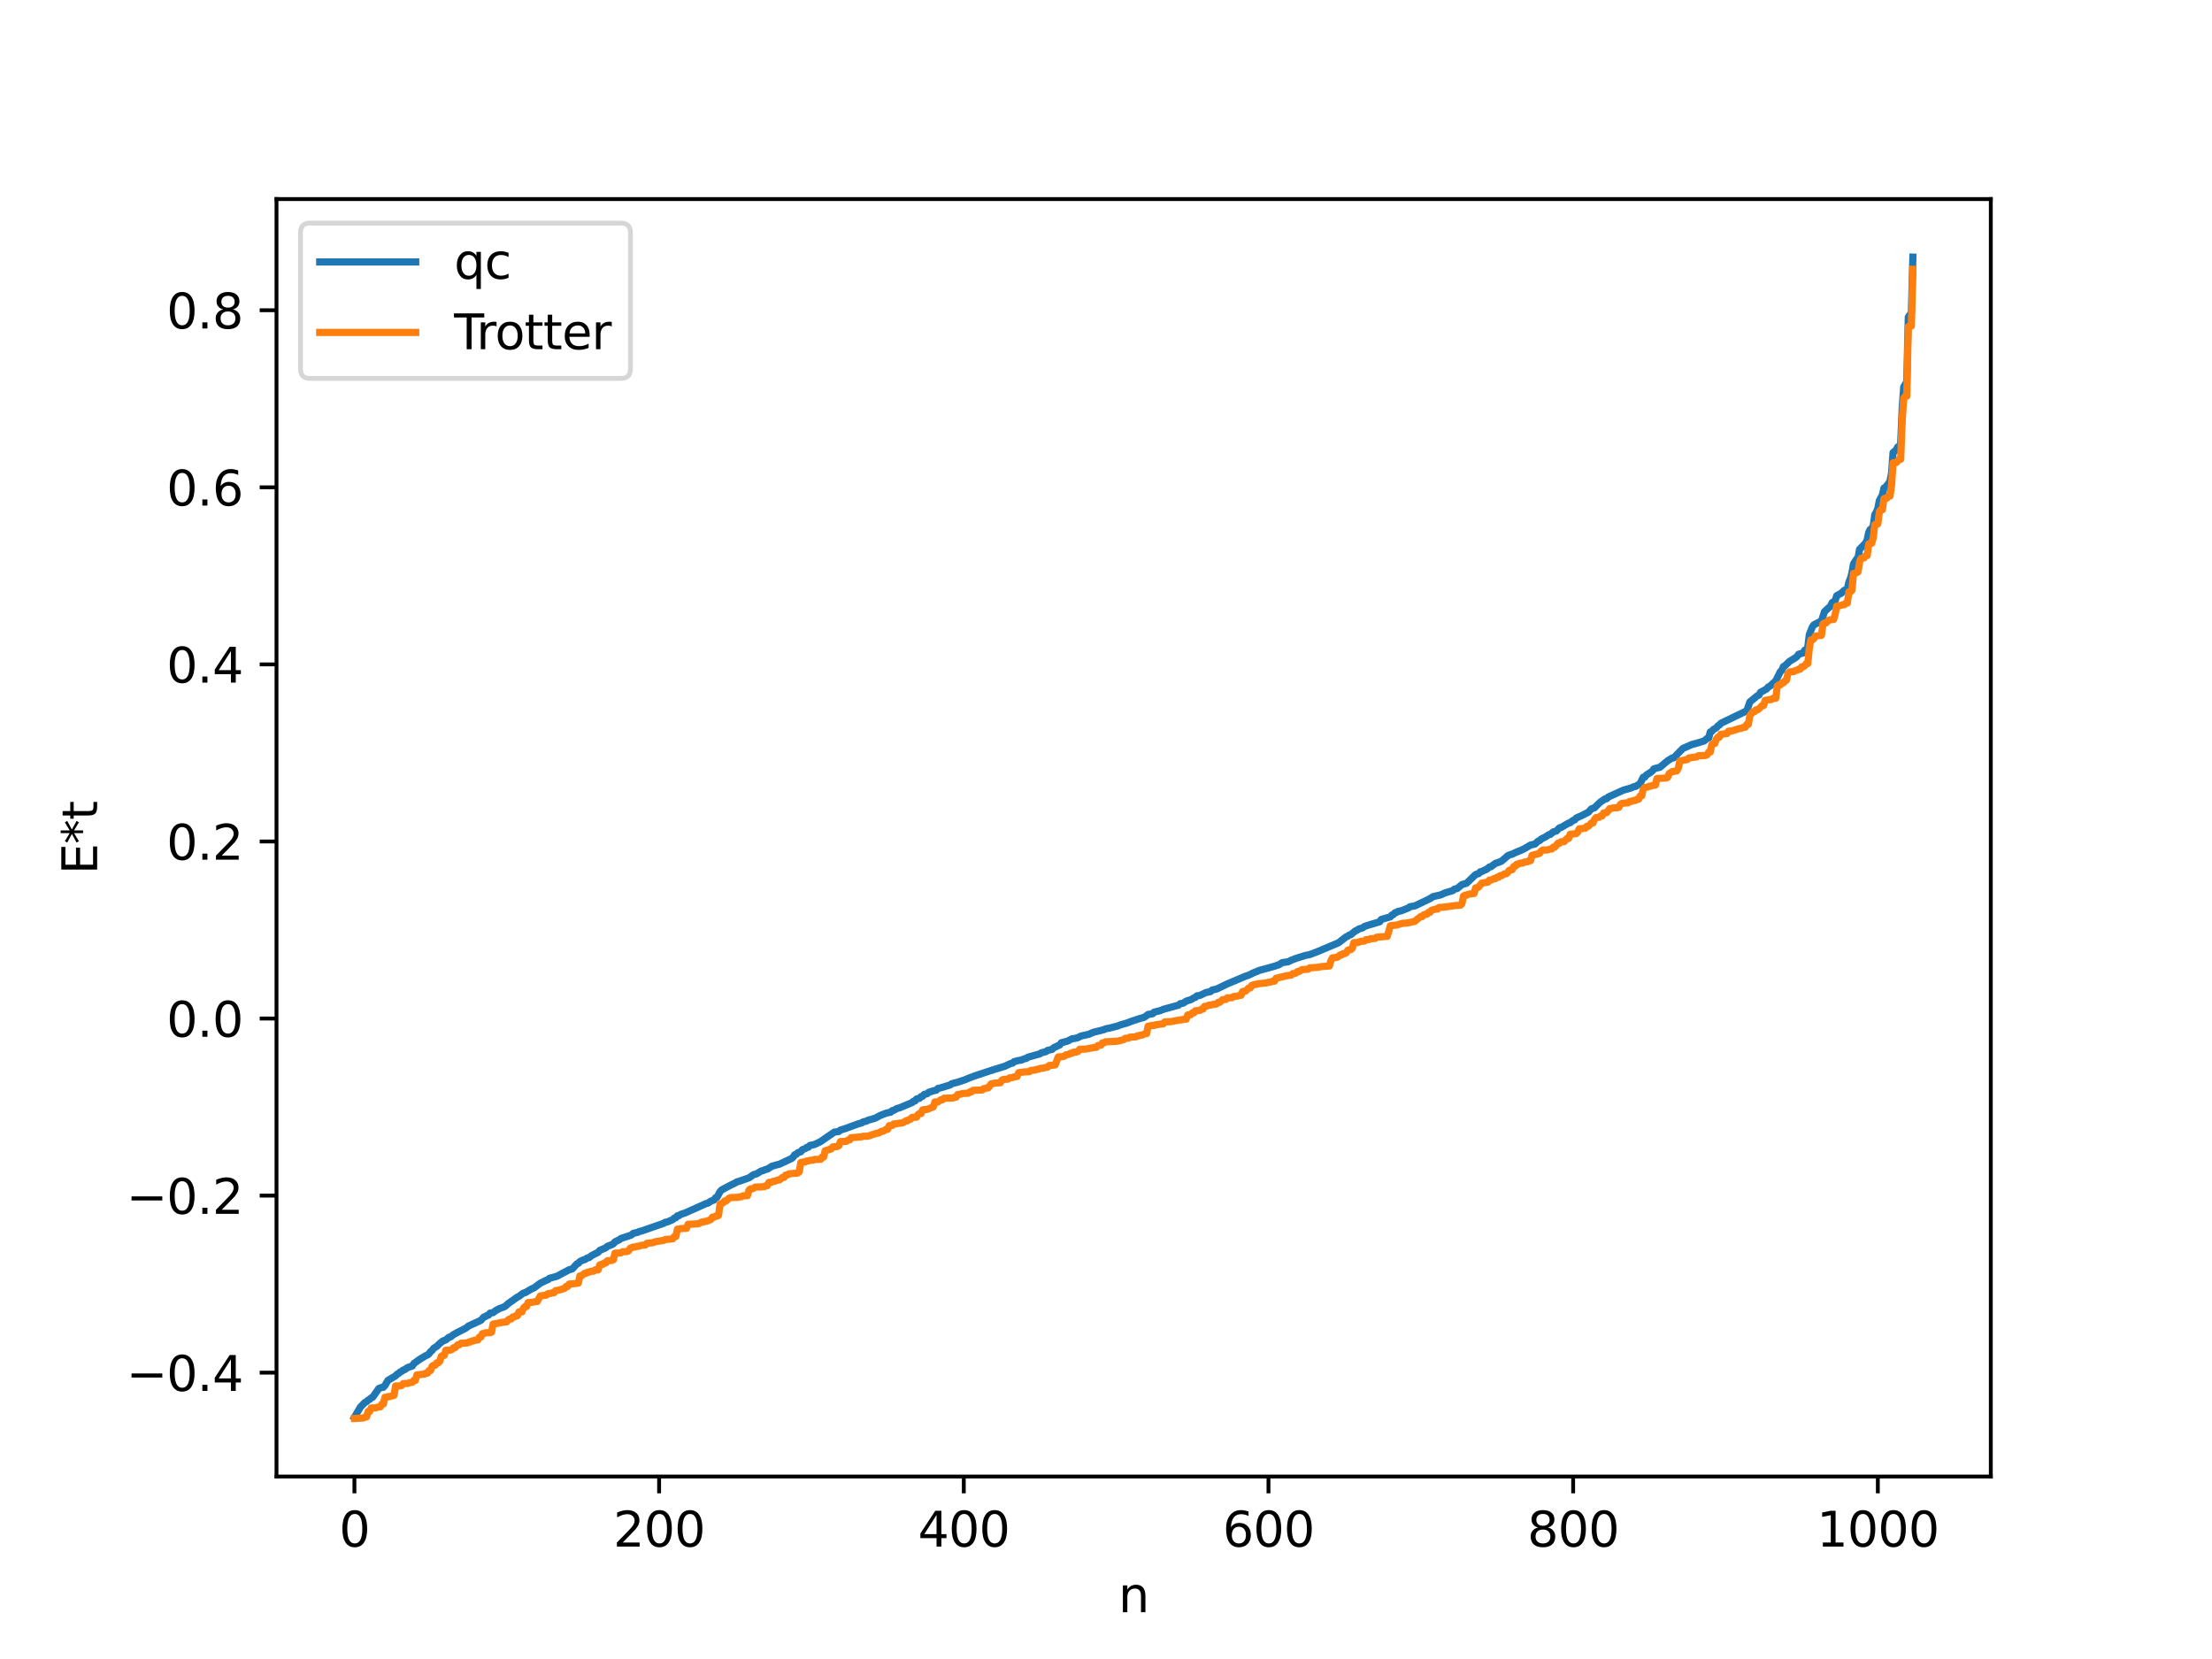<?xml version="1.0" encoding="utf-8" standalone="no"?>
<!DOCTYPE svg PUBLIC "-//W3C//DTD SVG 1.1//EN"
  "http://www.w3.org/Graphics/SVG/1.1/DTD/svg11.dtd">
<svg xmlns:xlink="http://www.w3.org/1999/xlink" width="460.8pt" height="345.6pt" viewBox="0 0 460.8 345.6" xmlns="http://www.w3.org/2000/svg" version="1.1">
 <defs>
  <style type="text/css">*{stroke-linejoin: round; stroke-linecap: butt}</style>
 </defs>
 <g id="figure_1">
  <g id="patch_1">
   <path d="M 0 345.6 
L 460.8 345.6 
L 460.8 0 
L 0 0 
z
" style="fill: #ffffff"/>
  </g>
  <g id="axes_1">
   <g id="patch_2">
    <path d="M 57.6 307.584 
L 414.72 307.584 
L 414.72 41.472 
L 57.6 41.472 
z
" style="fill: #ffffff"/>
   </g>
   <g id="matplotlib.axis_1">
    <g id="xtick_1">
     <g id="line2d_1">
      <defs>
       <path id="m6e9f4d6655" d="M 0 0 
L 0 3.5 
" style="stroke: #000000; stroke-width: 0.8"/>
      </defs>
      <g>
       <use xlink:href="#m6e9f4d6655" x="73.833" y="307.584" style="stroke: #000000; stroke-width: 0.8"/>
      </g>
     </g>
     <g id="text_1">
      <!-- 0 -->
      <g transform="translate(70.651 322.182) scale(0.1 -0.1)">
       <defs>
        <path id="DejaVuSans-30" d="M 2034 4250 
Q 1547 4250 1301 3770 
Q 1056 3291 1056 2328 
Q 1056 1369 1301 889 
Q 1547 409 2034 409 
Q 2525 409 2770 889 
Q 3016 1369 3016 2328 
Q 3016 3291 2770 3770 
Q 2525 4250 2034 4250 
z
M 2034 4750 
Q 2819 4750 3233 4129 
Q 3647 3509 3647 2328 
Q 3647 1150 3233 529 
Q 2819 -91 2034 -91 
Q 1250 -91 836 529 
Q 422 1150 422 2328 
Q 422 3509 836 4129 
Q 1250 4750 2034 4750 
z
" transform="scale(0.016)"/>
       </defs>
       <use xlink:href="#DejaVuSans-30"/>
      </g>
     </g>
    </g>
    <g id="xtick_2">
     <g id="line2d_2">
      <g>
       <use xlink:href="#m6e9f4d6655" x="137.304" y="307.584" style="stroke: #000000; stroke-width: 0.8"/>
      </g>
     </g>
     <g id="text_2">
      <!-- 200 -->
      <g transform="translate(127.76 322.182) scale(0.1 -0.1)">
       <defs>
        <path id="DejaVuSans-32" d="M 1228 531 
L 3431 531 
L 3431 0 
L 469 0 
L 469 531 
Q 828 903 1448 1529 
Q 2069 2156 2228 2338 
Q 2531 2678 2651 2914 
Q 2772 3150 2772 3378 
Q 2772 3750 2511 3984 
Q 2250 4219 1831 4219 
Q 1534 4219 1204 4116 
Q 875 4013 500 3803 
L 500 4441 
Q 881 4594 1212 4672 
Q 1544 4750 1819 4750 
Q 2544 4750 2975 4387 
Q 3406 4025 3406 3419 
Q 3406 3131 3298 2873 
Q 3191 2616 2906 2266 
Q 2828 2175 2409 1742 
Q 1991 1309 1228 531 
z
" transform="scale(0.016)"/>
       </defs>
       <use xlink:href="#DejaVuSans-32"/>
       <use xlink:href="#DejaVuSans-30" x="63.623"/>
       <use xlink:href="#DejaVuSans-30" x="127.246"/>
      </g>
     </g>
    </g>
    <g id="xtick_3">
     <g id="line2d_3">
      <g>
       <use xlink:href="#m6e9f4d6655" x="200.775" y="307.584" style="stroke: #000000; stroke-width: 0.8"/>
      </g>
     </g>
     <g id="text_3">
      <!-- 400 -->
      <g transform="translate(191.231 322.182) scale(0.1 -0.1)">
       <defs>
        <path id="DejaVuSans-34" d="M 2419 4116 
L 825 1625 
L 2419 1625 
L 2419 4116 
z
M 2253 4666 
L 3047 4666 
L 3047 1625 
L 3713 1625 
L 3713 1100 
L 3047 1100 
L 3047 0 
L 2419 0 
L 2419 1100 
L 313 1100 
L 313 1709 
L 2253 4666 
z
" transform="scale(0.016)"/>
       </defs>
       <use xlink:href="#DejaVuSans-34"/>
       <use xlink:href="#DejaVuSans-30" x="63.623"/>
       <use xlink:href="#DejaVuSans-30" x="127.246"/>
      </g>
     </g>
    </g>
    <g id="xtick_4">
     <g id="line2d_4">
      <g>
       <use xlink:href="#m6e9f4d6655" x="264.246" y="307.584" style="stroke: #000000; stroke-width: 0.8"/>
      </g>
     </g>
     <g id="text_4">
      <!-- 600 -->
      <g transform="translate(254.702 322.182) scale(0.1 -0.1)">
       <defs>
        <path id="DejaVuSans-36" d="M 2113 2584 
Q 1688 2584 1439 2293 
Q 1191 2003 1191 1497 
Q 1191 994 1439 701 
Q 1688 409 2113 409 
Q 2538 409 2786 701 
Q 3034 994 3034 1497 
Q 3034 2003 2786 2293 
Q 2538 2584 2113 2584 
z
M 3366 4563 
L 3366 3988 
Q 3128 4100 2886 4159 
Q 2644 4219 2406 4219 
Q 1781 4219 1451 3797 
Q 1122 3375 1075 2522 
Q 1259 2794 1537 2939 
Q 1816 3084 2150 3084 
Q 2853 3084 3261 2657 
Q 3669 2231 3669 1497 
Q 3669 778 3244 343 
Q 2819 -91 2113 -91 
Q 1303 -91 875 529 
Q 447 1150 447 2328 
Q 447 3434 972 4092 
Q 1497 4750 2381 4750 
Q 2619 4750 2861 4703 
Q 3103 4656 3366 4563 
z
" transform="scale(0.016)"/>
       </defs>
       <use xlink:href="#DejaVuSans-36"/>
       <use xlink:href="#DejaVuSans-30" x="63.623"/>
       <use xlink:href="#DejaVuSans-30" x="127.246"/>
      </g>
     </g>
    </g>
    <g id="xtick_5">
     <g id="line2d_5">
      <g>
       <use xlink:href="#m6e9f4d6655" x="327.717" y="307.584" style="stroke: #000000; stroke-width: 0.8"/>
      </g>
     </g>
     <g id="text_5">
      <!-- 800 -->
      <g transform="translate(318.173 322.182) scale(0.1 -0.1)">
       <defs>
        <path id="DejaVuSans-38" d="M 2034 2216 
Q 1584 2216 1326 1975 
Q 1069 1734 1069 1313 
Q 1069 891 1326 650 
Q 1584 409 2034 409 
Q 2484 409 2743 651 
Q 3003 894 3003 1313 
Q 3003 1734 2745 1975 
Q 2488 2216 2034 2216 
z
M 1403 2484 
Q 997 2584 770 2862 
Q 544 3141 544 3541 
Q 544 4100 942 4425 
Q 1341 4750 2034 4750 
Q 2731 4750 3128 4425 
Q 3525 4100 3525 3541 
Q 3525 3141 3298 2862 
Q 3072 2584 2669 2484 
Q 3125 2378 3379 2068 
Q 3634 1759 3634 1313 
Q 3634 634 3220 271 
Q 2806 -91 2034 -91 
Q 1263 -91 848 271 
Q 434 634 434 1313 
Q 434 1759 690 2068 
Q 947 2378 1403 2484 
z
M 1172 3481 
Q 1172 3119 1398 2916 
Q 1625 2713 2034 2713 
Q 2441 2713 2670 2916 
Q 2900 3119 2900 3481 
Q 2900 3844 2670 4047 
Q 2441 4250 2034 4250 
Q 1625 4250 1398 4047 
Q 1172 3844 1172 3481 
z
" transform="scale(0.016)"/>
       </defs>
       <use xlink:href="#DejaVuSans-38"/>
       <use xlink:href="#DejaVuSans-30" x="63.623"/>
       <use xlink:href="#DejaVuSans-30" x="127.246"/>
      </g>
     </g>
    </g>
    <g id="xtick_6">
     <g id="line2d_6">
      <g>
       <use xlink:href="#m6e9f4d6655" x="391.188" y="307.584" style="stroke: #000000; stroke-width: 0.8"/>
      </g>
     </g>
     <g id="text_6">
      <!-- 1000 -->
      <g transform="translate(378.463 322.182) scale(0.1 -0.1)">
       <defs>
        <path id="DejaVuSans-31" d="M 794 531 
L 1825 531 
L 1825 4091 
L 703 3866 
L 703 4441 
L 1819 4666 
L 2450 4666 
L 2450 531 
L 3481 531 
L 3481 0 
L 794 0 
L 794 531 
z
" transform="scale(0.016)"/>
       </defs>
       <use xlink:href="#DejaVuSans-31"/>
       <use xlink:href="#DejaVuSans-30" x="63.623"/>
       <use xlink:href="#DejaVuSans-30" x="127.246"/>
       <use xlink:href="#DejaVuSans-30" x="190.869"/>
      </g>
     </g>
    </g>
    <g id="text_7">
     <!-- n -->
     <g transform="translate(232.991 335.861) scale(0.1 -0.1)">
      <defs>
       <path id="DejaVuSans-6e" d="M 3513 2113 
L 3513 0 
L 2938 0 
L 2938 2094 
Q 2938 2591 2744 2837 
Q 2550 3084 2163 3084 
Q 1697 3084 1428 2787 
Q 1159 2491 1159 1978 
L 1159 0 
L 581 0 
L 581 3500 
L 1159 3500 
L 1159 2956 
Q 1366 3272 1645 3428 
Q 1925 3584 2291 3584 
Q 2894 3584 3203 3211 
Q 3513 2838 3513 2113 
z
" transform="scale(0.016)"/>
      </defs>
      <use xlink:href="#DejaVuSans-6e"/>
     </g>
    </g>
   </g>
   <g id="matplotlib.axis_2">
    <g id="ytick_1">
     <g id="line2d_7">
      <defs>
       <path id="m9db4b6ae0b" d="M 0 0 
L -3.5 0 
" style="stroke: #000000; stroke-width: 0.8"/>
      </defs>
      <g>
       <use xlink:href="#m9db4b6ae0b" x="57.6" y="285.952" style="stroke: #000000; stroke-width: 0.8"/>
      </g>
     </g>
     <g id="text_8">
      <!-- −0.4 -->
      <g transform="translate(26.317 289.751) scale(0.1 -0.1)">
       <defs>
        <path id="DejaVuSans-2212" d="M 678 2272 
L 4684 2272 
L 4684 1741 
L 678 1741 
L 678 2272 
z
" transform="scale(0.016)"/>
        <path id="DejaVuSans-2e" d="M 684 794 
L 1344 794 
L 1344 0 
L 684 0 
L 684 794 
z
" transform="scale(0.016)"/>
       </defs>
       <use xlink:href="#DejaVuSans-2212"/>
       <use xlink:href="#DejaVuSans-30" x="83.789"/>
       <use xlink:href="#DejaVuSans-2e" x="147.412"/>
       <use xlink:href="#DejaVuSans-34" x="179.199"/>
      </g>
     </g>
    </g>
    <g id="ytick_2">
     <g id="line2d_8">
      <g>
       <use xlink:href="#m9db4b6ae0b" x="57.6" y="249.065" style="stroke: #000000; stroke-width: 0.8"/>
      </g>
     </g>
     <g id="text_9">
      <!-- −0.2 -->
      <g transform="translate(26.317 252.864) scale(0.1 -0.1)">
       <use xlink:href="#DejaVuSans-2212"/>
       <use xlink:href="#DejaVuSans-30" x="83.789"/>
       <use xlink:href="#DejaVuSans-2e" x="147.412"/>
       <use xlink:href="#DejaVuSans-32" x="179.199"/>
      </g>
     </g>
    </g>
    <g id="ytick_3">
     <g id="line2d_9">
      <g>
       <use xlink:href="#m9db4b6ae0b" x="57.6" y="212.177" style="stroke: #000000; stroke-width: 0.8"/>
      </g>
     </g>
     <g id="text_10">
      <!-- 0.0 -->
      <g transform="translate(34.697 215.977) scale(0.1 -0.1)">
       <use xlink:href="#DejaVuSans-30"/>
       <use xlink:href="#DejaVuSans-2e" x="63.623"/>
       <use xlink:href="#DejaVuSans-30" x="95.41"/>
      </g>
     </g>
    </g>
    <g id="ytick_4">
     <g id="line2d_10">
      <g>
       <use xlink:href="#m9db4b6ae0b" x="57.6" y="175.29" style="stroke: #000000; stroke-width: 0.8"/>
      </g>
     </g>
     <g id="text_11">
      <!-- 0.2 -->
      <g transform="translate(34.697 179.09) scale(0.1 -0.1)">
       <use xlink:href="#DejaVuSans-30"/>
       <use xlink:href="#DejaVuSans-2e" x="63.623"/>
       <use xlink:href="#DejaVuSans-32" x="95.41"/>
      </g>
     </g>
    </g>
    <g id="ytick_5">
     <g id="line2d_11">
      <g>
       <use xlink:href="#m9db4b6ae0b" x="57.6" y="138.403" style="stroke: #000000; stroke-width: 0.8"/>
      </g>
     </g>
     <g id="text_12">
      <!-- 0.4 -->
      <g transform="translate(34.697 142.202) scale(0.1 -0.1)">
       <use xlink:href="#DejaVuSans-30"/>
       <use xlink:href="#DejaVuSans-2e" x="63.623"/>
       <use xlink:href="#DejaVuSans-34" x="95.41"/>
      </g>
     </g>
    </g>
    <g id="ytick_6">
     <g id="line2d_12">
      <g>
       <use xlink:href="#m9db4b6ae0b" x="57.6" y="101.516" style="stroke: #000000; stroke-width: 0.8"/>
      </g>
     </g>
     <g id="text_13">
      <!-- 0.6 -->
      <g transform="translate(34.697 105.315) scale(0.1 -0.1)">
       <use xlink:href="#DejaVuSans-30"/>
       <use xlink:href="#DejaVuSans-2e" x="63.623"/>
       <use xlink:href="#DejaVuSans-36" x="95.41"/>
      </g>
     </g>
    </g>
    <g id="ytick_7">
     <g id="line2d_13">
      <g>
       <use xlink:href="#m9db4b6ae0b" x="57.6" y="64.629" style="stroke: #000000; stroke-width: 0.8"/>
      </g>
     </g>
     <g id="text_14">
      <!-- 0.8 -->
      <g transform="translate(34.697 68.428) scale(0.1 -0.1)">
       <use xlink:href="#DejaVuSans-30"/>
       <use xlink:href="#DejaVuSans-2e" x="63.623"/>
       <use xlink:href="#DejaVuSans-38" x="95.41"/>
      </g>
     </g>
    </g>
    <g id="text_15">
     <!-- E*t -->
     <g transform="translate(20.238 182.148) rotate(-90) scale(0.1 -0.1)">
      <defs>
       <path id="DejaVuSans-45" d="M 628 4666 
L 3578 4666 
L 3578 4134 
L 1259 4134 
L 1259 2753 
L 3481 2753 
L 3481 2222 
L 1259 2222 
L 1259 531 
L 3634 531 
L 3634 0 
L 628 0 
L 628 4666 
z
" transform="scale(0.016)"/>
       <path id="DejaVuSans-2a" d="M 3009 3897 
L 1888 3291 
L 3009 2681 
L 2828 2375 
L 1778 3009 
L 1778 1831 
L 1422 1831 
L 1422 3009 
L 372 2375 
L 191 2681 
L 1313 3291 
L 191 3897 
L 372 4206 
L 1422 3572 
L 1422 4750 
L 1778 4750 
L 1778 3572 
L 2828 4206 
L 3009 3897 
z
" transform="scale(0.016)"/>
       <path id="DejaVuSans-74" d="M 1172 4494 
L 1172 3500 
L 2356 3500 
L 2356 3053 
L 1172 3053 
L 1172 1153 
Q 1172 725 1289 603 
Q 1406 481 1766 481 
L 2356 481 
L 2356 0 
L 1766 0 
Q 1100 0 847 248 
Q 594 497 594 1153 
L 594 3053 
L 172 3053 
L 172 3500 
L 594 3500 
L 594 4494 
L 1172 4494 
z
" transform="scale(0.016)"/>
      </defs>
      <use xlink:href="#DejaVuSans-45"/>
      <use xlink:href="#DejaVuSans-2a" x="63.184"/>
      <use xlink:href="#DejaVuSans-74" x="113.184"/>
     </g>
    </g>
   </g>
   <g id="line2d_14">
    <path d="M 73.833 295.254 
L 74.467 294.153 
L 75.102 293.089 
L 76.054 292.127 
L 76.372 291.991 
L 76.689 291.659 
L 77.006 291.516 
L 77.324 291.212 
L 77.641 291.065 
L 78.91 289.248 
L 79.545 289.013 
L 79.862 288.994 
L 80.18 288.636 
L 80.815 287.563 
L 81.767 286.994 
L 82.401 286.625 
L 82.719 286.272 
L 83.036 286.127 
L 83.353 285.807 
L 83.671 285.69 
L 83.988 285.408 
L 84.305 285.324 
L 84.94 284.874 
L 85.892 284.567 
L 86.21 284.054 
L 87.479 283.146 
L 88.748 282.385 
L 89.066 282.261 
L 89.383 282.01 
L 89.7 281.556 
L 90.018 281.317 
L 90.335 280.874 
L 90.97 280.484 
L 91.605 279.873 
L 92.239 279.359 
L 92.874 279.13 
L 93.509 278.574 
L 93.826 278.517 
L 94.461 278.031 
L 95.096 277.669 
L 97 276.703 
L 97.634 276.217 
L 100.173 275.052 
L 100.808 274.347 
L 101.125 274.268 
L 101.443 274.033 
L 101.76 273.965 
L 102.077 273.543 
L 102.712 273.445 
L 103.347 272.967 
L 103.981 272.629 
L 104.934 272.271 
L 105.251 272.121 
L 105.886 271.542 
L 107.79 270.203 
L 108.107 270.057 
L 108.742 269.565 
L 109.059 269.355 
L 109.377 269.305 
L 110.646 268.546 
L 111.281 268.264 
L 112.55 267.312 
L 113.185 267.006 
L 113.82 266.695 
L 114.137 266.588 
L 114.454 266.297 
L 116.041 265.862 
L 117.31 265.174 
L 117.945 264.845 
L 118.58 264.499 
L 119.215 264.344 
L 120.167 263.289 
L 120.484 263.172 
L 120.801 262.804 
L 121.436 262.493 
L 121.753 262.432 
L 122.388 262.04 
L 122.705 261.99 
L 123.34 261.509 
L 124.61 260.87 
L 124.927 260.484 
L 126.196 259.937 
L 126.514 259.643 
L 127.466 259.269 
L 127.783 259.098 
L 128.1 258.706 
L 129.053 258.243 
L 129.37 257.987 
L 131.274 257.366 
L 131.591 257.224 
L 131.909 256.932 
L 132.861 256.715 
L 133.178 256.527 
L 133.496 256.482 
L 134.13 256.275 
L 135.4 255.828 
L 138.256 254.839 
L 138.573 254.617 
L 138.891 254.594 
L 140.16 254.065 
L 140.477 253.734 
L 140.795 253.685 
L 141.112 253.271 
L 141.429 253.258 
L 141.747 252.997 
L 142.699 252.688 
L 147.142 250.704 
L 147.459 250.651 
L 148.094 250.21 
L 148.729 249.988 
L 149.046 249.519 
L 149.363 249.413 
L 149.998 248.25 
L 150.315 247.886 
L 151.267 247.389 
L 152.22 246.881 
L 153.172 246.428 
L 153.489 246.214 
L 154.124 246.031 
L 156.028 245.359 
L 156.98 244.705 
L 157.615 244.525 
L 158.567 243.943 
L 158.884 243.889 
L 159.519 243.613 
L 159.836 243.568 
L 160.788 242.951 
L 161.74 242.682 
L 162.375 242.522 
L 164.914 241.331 
L 165.231 241.053 
L 165.548 240.552 
L 165.866 240.467 
L 166.183 240.137 
L 166.818 239.938 
L 167.135 239.507 
L 167.77 239.267 
L 168.087 239.014 
L 168.405 238.982 
L 168.722 238.614 
L 169.674 238.422 
L 170.943 237.816 
L 171.578 237.364 
L 173.8 235.846 
L 174.752 235.708 
L 175.069 235.417 
L 176.021 235.131 
L 178.877 234.081 
L 179.512 233.916 
L 179.829 233.697 
L 180.464 233.573 
L 180.781 233.378 
L 181.734 233.113 
L 182.368 232.918 
L 183.32 232.392 
L 184.59 231.893 
L 185.224 231.742 
L 185.542 231.699 
L 185.859 231.369 
L 186.177 231.314 
L 186.811 230.939 
L 187.446 230.766 
L 188.081 230.492 
L 189.985 229.696 
L 190.302 229.408 
L 190.62 229.348 
L 190.937 228.941 
L 191.572 228.789 
L 191.889 228.435 
L 192.206 228.368 
L 192.524 227.985 
L 193.158 227.836 
L 193.476 227.544 
L 194.428 227.242 
L 195.062 227.092 
L 195.38 226.748 
L 196.332 226.51 
L 197.919 226.014 
L 198.236 225.769 
L 199.505 225.439 
L 201.092 224.911 
L 201.727 224.63 
L 202.679 224.264 
L 203.948 223.832 
L 207.122 222.786 
L 207.757 222.6 
L 209.343 222.108 
L 210.613 221.514 
L 210.93 221.473 
L 211.248 221.164 
L 211.882 220.984 
L 212.834 220.811 
L 213.469 220.534 
L 213.786 220.495 
L 214.104 220.247 
L 216.643 219.529 
L 216.96 219.313 
L 217.912 219.068 
L 218.229 218.819 
L 219.181 218.604 
L 219.499 218.257 
L 220.768 217.672 
L 221.086 217.223 
L 222.355 216.897 
L 223.307 216.398 
L 223.942 216.315 
L 224.577 216.149 
L 225.211 215.816 
L 226.798 215.469 
L 227.75 215.051 
L 229.972 214.497 
L 230.289 214.329 
L 231.241 214.148 
L 231.876 213.974 
L 232.828 213.737 
L 233.462 213.476 
L 234.415 213.219 
L 235.049 213.01 
L 235.684 212.755 
L 237.588 212.129 
L 238.223 211.962 
L 238.54 211.809 
L 239.175 211.322 
L 240.127 211.181 
L 240.444 210.836 
L 241.714 210.527 
L 242.348 210.259 
L 245.522 209.392 
L 245.839 209.097 
L 246.474 208.983 
L 247.109 208.56 
L 247.743 208.345 
L 248.061 208.261 
L 248.696 207.883 
L 249.013 207.776 
L 249.33 207.46 
L 249.965 207.363 
L 251.234 206.758 
L 252.186 206.563 
L 252.504 206.24 
L 253.456 206.032 
L 255.677 204.959 
L 259.486 203.354 
L 260.12 203.146 
L 261.072 202.677 
L 262.342 202.153 
L 265.515 201.282 
L 266.467 200.952 
L 267.102 200.535 
L 268.372 200.345 
L 269.006 200.025 
L 269.958 199.657 
L 271.862 199.054 
L 272.815 198.866 
L 274.401 198.265 
L 278.844 196.393 
L 280.431 195.153 
L 280.748 195.043 
L 281.066 194.784 
L 281.383 194.724 
L 282.335 193.924 
L 282.653 193.827 
L 282.97 193.564 
L 283.922 193.26 
L 284.239 192.996 
L 285.191 192.684 
L 287.413 192.026 
L 287.73 191.544 
L 289.634 190.996 
L 289.952 190.616 
L 290.269 190.521 
L 290.586 190.15 
L 290.904 190.081 
L 291.221 189.864 
L 291.856 189.749 
L 292.491 189.509 
L 293.443 189.117 
L 293.76 188.874 
L 294.712 188.726 
L 297.886 187.213 
L 298.52 186.788 
L 300.107 186.426 
L 301.059 185.995 
L 302.646 185.529 
L 302.963 185.232 
L 303.598 185.071 
L 304.233 184.534 
L 304.55 184.275 
L 305.502 184 
L 307.406 182.179 
L 308.041 181.98 
L 308.358 181.616 
L 308.676 181.557 
L 309.31 181.236 
L 309.628 181.142 
L 310.262 180.616 
L 310.58 180.563 
L 311.532 179.847 
L 312.167 179.659 
L 312.801 179.385 
L 313.436 178.845 
L 314.071 178.278 
L 314.705 177.995 
L 315.023 177.948 
L 315.658 177.614 
L 316.927 177.099 
L 317.562 176.788 
L 318.831 176.041 
L 319.783 175.812 
L 320.418 175.218 
L 320.735 175.11 
L 321.053 174.797 
L 322.005 174.313 
L 322.639 173.887 
L 322.957 173.823 
L 323.591 173.285 
L 324.226 173.109 
L 324.861 172.457 
L 325.178 172.393 
L 326.765 171.467 
L 327.082 171.394 
L 327.717 170.888 
L 328.034 170.808 
L 328.352 170.42 
L 329.621 169.843 
L 330.891 169.194 
L 331.525 168.49 
L 332.16 168.282 
L 332.795 167.639 
L 333.429 167.051 
L 334.381 166.411 
L 334.699 166.386 
L 335.016 166.04 
L 338.19 164.601 
L 339.777 164.147 
L 340.411 163.86 
L 340.729 163.831 
L 341.681 163.21 
L 342.315 161.91 
L 342.633 161.895 
L 342.95 161.463 
L 343.902 160.857 
L 344.22 160.596 
L 344.537 160.162 
L 345.172 159.986 
L 345.806 159.827 
L 347.393 158.486 
L 348.345 157.9 
L 348.662 157.875 
L 350.567 155.922 
L 352.471 155.084 
L 353.423 154.839 
L 355.01 154.349 
L 355.644 153.814 
L 355.962 153.722 
L 356.279 152.477 
L 356.596 152.365 
L 356.914 151.97 
L 357.548 151.624 
L 357.866 151.209 
L 358.183 151.037 
L 358.5 150.673 
L 363.896 148.06 
L 364.53 146.223 
L 366.117 144.921 
L 366.434 144.807 
L 366.752 144.207 
L 368.021 143.531 
L 368.339 143.122 
L 368.656 142.987 
L 369.925 141.83 
L 370.877 139.913 
L 371.195 139.64 
L 371.512 138.862 
L 371.829 138.704 
L 372.781 137.788 
L 374.051 137.004 
L 374.368 136.73 
L 374.686 136.286 
L 375.638 136.02 
L 375.955 135.442 
L 376.272 135.318 
L 376.59 134.847 
L 376.907 132.224 
L 377.542 130.616 
L 377.859 130.172 
L 379.446 129.346 
L 380.081 127.41 
L 381.35 126.248 
L 381.667 125.539 
L 382.302 125.13 
L 382.62 124.094 
L 383.572 123.574 
L 384.206 122.968 
L 384.524 122.859 
L 384.841 122.593 
L 385.158 121.261 
L 385.476 120.527 
L 385.793 119.336 
L 386.11 117.496 
L 386.745 116.49 
L 387.062 116.177 
L 387.38 114.438 
L 388.649 113.132 
L 388.967 112.459 
L 389.284 110.906 
L 389.601 110.295 
L 389.919 110.102 
L 390.236 109.56 
L 390.553 107.195 
L 390.871 106.695 
L 391.188 105.903 
L 391.505 104.273 
L 392.14 103.099 
L 392.458 101.678 
L 392.775 101.501 
L 393.41 100.741 
L 393.727 100.178 
L 394.044 98.601 
L 394.362 94.275 
L 394.996 93.74 
L 395.314 93.129 
L 395.631 93.073 
L 395.948 92.343 
L 396.266 84.957 
L 396.583 80.603 
L 397.218 79.533 
L 397.535 66.051 
L 398.17 65.136 
L 398.487 53.568 
L 398.487 53.568 
" clip-path="url(#pecbf229787)" style="fill: none; stroke: #1f77b4; stroke-width: 1.5; stroke-linecap: square"/>
   </g>
   <g id="line2d_15">
    <path d="M 73.833 295.488 
L 75.737 295.391 
L 76.054 295.159 
L 76.372 295.159 
L 76.689 294.021 
L 77.006 294.021 
L 77.324 293.305 
L 78.276 293.301 
L 78.593 293.136 
L 79.228 293.07 
L 79.545 292.486 
L 79.862 292.486 
L 80.18 291.092 
L 80.497 291.092 
L 80.815 290.941 
L 81.132 290.941 
L 82.084 290.67 
L 82.401 288.722 
L 83.353 288.713 
L 83.671 288.606 
L 83.988 288.233 
L 84.94 288.198 
L 85.258 288.06 
L 85.892 287.957 
L 86.21 287.566 
L 86.527 287.566 
L 86.844 286.419 
L 88.431 286.245 
L 88.748 286.04 
L 89.066 286.04 
L 89.383 285.502 
L 89.7 285.502 
L 90.018 284.606 
L 90.335 284.396 
L 90.653 284.396 
L 90.97 283.905 
L 91.287 283.905 
L 91.605 283.612 
L 91.922 282.545 
L 92.239 282.352 
L 92.557 282.352 
L 92.874 281.279 
L 93.826 281.259 
L 94.143 281.127 
L 94.461 280.76 
L 94.778 280.76 
L 95.413 280.111 
L 95.73 280.111 
L 96.048 279.815 
L 97.317 279.767 
L 97.634 279.567 
L 97.952 279.567 
L 98.269 279.35 
L 98.586 279.35 
L 98.904 279.173 
L 99.539 279.135 
L 99.856 278.542 
L 100.173 278.542 
L 100.491 277.823 
L 100.808 277.823 
L 101.125 277.638 
L 102.077 277.627 
L 102.395 277.513 
L 102.712 275.841 
L 105.251 275.363 
L 105.568 275.363 
L 105.886 274.923 
L 106.203 274.762 
L 106.52 274.762 
L 106.838 274.332 
L 107.155 274.332 
L 107.472 274.094 
L 107.79 274.094 
L 108.107 273.29 
L 108.742 273.288 
L 109.059 272.471 
L 109.377 272.176 
L 109.694 272.176 
L 110.011 271.35 
L 110.963 271.293 
L 111.598 271.124 
L 111.915 271.124 
L 112.55 269.972 
L 113.82 269.799 
L 114.137 269.501 
L 114.772 269.423 
L 115.089 269.303 
L 115.406 269.303 
L 115.724 268.863 
L 116.358 268.763 
L 117.628 268.386 
L 117.945 267.985 
L 118.262 267.985 
L 118.58 267.489 
L 119.532 267.416 
L 120.484 267.286 
L 120.801 265.801 
L 121.119 265.801 
L 121.753 265.265 
L 122.071 265.265 
L 122.388 265.022 
L 122.705 265.022 
L 123.023 264.843 
L 123.658 264.816 
L 123.975 264.537 
L 124.61 264.535 
L 124.927 263.507 
L 125.244 263.387 
L 125.562 263.387 
L 125.879 263.101 
L 126.196 263.101 
L 126.514 262.643 
L 127.466 262.576 
L 127.783 262.435 
L 128.1 261.068 
L 129.37 260.993 
L 129.687 260.759 
L 130.639 260.718 
L 130.957 260.55 
L 131.274 260.028 
L 131.909 259.78 
L 132.226 259.78 
L 132.861 259.613 
L 133.178 259.613 
L 133.496 259.439 
L 134.448 259.357 
L 134.765 258.993 
L 136.034 258.884 
L 136.352 258.702 
L 138.256 258.394 
L 138.573 258.213 
L 139.525 258.136 
L 140.16 258.065 
L 140.477 257.59 
L 140.795 257.59 
L 141.112 256.063 
L 141.429 256.063 
L 141.747 255.939 
L 143.016 255.889 
L 143.334 255.044 
L 145.238 254.945 
L 145.555 254.911 
L 146.19 254.568 
L 146.507 254.568 
L 146.824 254.438 
L 147.142 254.438 
L 148.094 254.041 
L 148.411 253.55 
L 148.729 253.55 
L 149.046 253.356 
L 149.363 253.356 
L 149.681 253.191 
L 149.998 250.768 
L 150.315 250.768 
L 150.633 250.559 
L 150.95 250.182 
L 151.267 250.182 
L 151.902 249.592 
L 152.22 249.472 
L 153.489 249.443 
L 154.124 249.338 
L 154.441 249.315 
L 154.758 249.112 
L 155.71 249.082 
L 156.028 247.927 
L 156.345 247.666 
L 156.662 247.666 
L 156.98 247.55 
L 157.297 247.296 
L 159.201 247.214 
L 159.519 247.01 
L 159.836 247.01 
L 160.153 246.323 
L 160.788 246.259 
L 161.105 246.081 
L 161.423 246.081 
L 162.058 245.799 
L 162.375 245.799 
L 163.01 245.274 
L 163.327 245.274 
L 163.644 244.795 
L 163.962 244.795 
L 164.279 244.561 
L 165.231 244.454 
L 166.183 244.367 
L 166.5 244.101 
L 166.818 242.17 
L 167.453 242.045 
L 167.77 242.045 
L 168.087 241.847 
L 168.405 241.847 
L 168.722 241.704 
L 169.357 241.686 
L 169.674 241.538 
L 170.943 241.52 
L 171.261 241.032 
L 171.578 241.032 
L 171.896 239.715 
L 173.165 239.342 
L 173.482 238.919 
L 174.434 238.839 
L 174.752 238.662 
L 175.069 237.817 
L 176.339 237.754 
L 176.656 237.482 
L 176.973 237.482 
L 177.291 236.999 
L 179.512 236.826 
L 179.829 236.702 
L 180.781 236.695 
L 182.686 236.052 
L 183.003 236.052 
L 183.638 235.675 
L 183.955 235.675 
L 184.59 235.259 
L 184.907 235.259 
L 185.224 234.505 
L 185.859 234.452 
L 186.177 234.13 
L 186.494 234.13 
L 187.129 234.018 
L 188.081 233.894 
L 188.715 233.492 
L 189.033 233.492 
L 189.35 233.218 
L 189.667 233.16 
L 189.985 232.771 
L 190.937 232.732 
L 191.254 232.17 
L 191.572 231.965 
L 191.889 231.965 
L 192.206 231.194 
L 193.158 231.096 
L 194.428 230.591 
L 194.745 229.565 
L 195.38 229.543 
L 196.015 229.1 
L 196.332 229.1 
L 196.649 228.781 
L 198.553 228.735 
L 198.871 228.543 
L 199.188 228.543 
L 199.505 228.007 
L 200.14 227.938 
L 200.458 227.79 
L 201.727 227.735 
L 202.044 227.464 
L 202.362 227.464 
L 202.679 227.128 
L 204.583 227.069 
L 204.9 226.777 
L 205.218 226.777 
L 205.535 226.622 
L 205.853 226.622 
L 206.487 225.785 
L 206.805 225.785 
L 207.122 225.639 
L 208.391 225.56 
L 208.709 225.01 
L 209.026 224.872 
L 209.978 224.811 
L 210.296 224.546 
L 210.93 224.467 
L 211.248 224.341 
L 211.882 224.24 
L 212.2 223.463 
L 213.469 223.293 
L 214.421 223.259 
L 214.739 222.992 
L 215.691 222.89 
L 216.008 222.747 
L 216.325 222.747 
L 216.643 222.579 
L 217.277 222.508 
L 218.229 222.303 
L 218.547 221.962 
L 219.181 221.916 
L 219.816 221.833 
L 220.451 220.188 
L 221.403 220.093 
L 221.72 220.025 
L 222.038 219.736 
L 222.672 219.632 
L 222.99 219.412 
L 223.307 219.412 
L 223.624 219.179 
L 224.259 219.167 
L 224.577 219.032 
L 224.894 218.595 
L 226.163 218.538 
L 228.067 218.188 
L 228.385 218.188 
L 228.702 217.813 
L 229.337 217.722 
L 229.654 217.256 
L 229.972 217.256 
L 230.289 217.03 
L 232.51 216.925 
L 233.145 216.817 
L 234.097 216.561 
L 234.415 216.289 
L 235.049 216.284 
L 235.367 216.062 
L 236.636 215.99 
L 236.953 215.776 
L 237.271 215.776 
L 237.588 215.631 
L 237.905 215.631 
L 238.54 215.323 
L 238.858 215.323 
L 239.175 213.769 
L 239.492 213.769 
L 239.81 213.632 
L 240.444 213.621 
L 240.762 213.48 
L 241.396 213.394 
L 242.348 213.27 
L 242.666 212.875 
L 243.935 212.83 
L 245.522 212.508 
L 246.157 212.441 
L 246.791 212.317 
L 247.109 212.317 
L 247.426 211.43 
L 248.061 211.38 
L 248.378 211 
L 248.696 211 
L 249.013 210.551 
L 249.965 210.495 
L 250.282 210.214 
L 250.6 210.214 
L 250.917 209.651 
L 251.234 209.651 
L 251.869 209.37 
L 252.186 209.37 
L 252.821 209.219 
L 253.139 209.219 
L 253.456 209.106 
L 253.773 208.804 
L 254.091 208.804 
L 254.725 208.217 
L 255.36 208.21 
L 255.677 207.87 
L 256.629 207.846 
L 256.947 207.617 
L 257.899 207.484 
L 258.216 207.343 
L 258.534 207.343 
L 258.851 206.546 
L 259.486 206.449 
L 260.12 205.812 
L 260.438 205.812 
L 260.755 205.297 
L 261.39 205.077 
L 261.707 205.077 
L 262.024 204.944 
L 262.977 204.848 
L 263.929 204.731 
L 264.246 204.607 
L 264.563 204.607 
L 265.198 204.388 
L 265.515 204.388 
L 265.833 203.784 
L 268.054 203.264 
L 269.006 203.124 
L 269.324 202.811 
L 269.641 202.811 
L 269.958 202.69 
L 270.276 202.401 
L 270.593 202.401 
L 271.228 201.987 
L 272.497 201.911 
L 272.815 201.622 
L 274.401 201.522 
L 275.353 201.351 
L 276.94 201.239 
L 277.258 200.112 
L 277.575 199.535 
L 278.527 199.439 
L 278.844 199.252 
L 279.162 198.929 
L 279.479 198.929 
L 279.796 198.655 
L 280.114 198.655 
L 280.431 198.495 
L 280.748 197.977 
L 281.066 197.83 
L 281.383 197.83 
L 281.7 197.579 
L 282.018 196.367 
L 282.97 196.331 
L 283.287 196.135 
L 284.239 196.041 
L 284.557 195.74 
L 285.191 195.726 
L 285.509 195.547 
L 286.461 195.492 
L 286.778 195.238 
L 289 195.059 
L 289.634 192.847 
L 290.904 192.701 
L 292.173 192.346 
L 293.125 192.282 
L 294.712 191.944 
L 295.347 191.403 
L 295.981 190.93 
L 296.299 190.93 
L 296.616 190.548 
L 297.251 190.44 
L 297.568 190.068 
L 297.886 190.068 
L 298.203 189.634 
L 299.155 189.364 
L 299.472 189.364 
L 299.79 189.024 
L 300.742 188.989 
L 301.377 188.894 
L 302.963 188.664 
L 304.233 188.577 
L 304.55 188.254 
L 304.867 186.665 
L 305.185 186.489 
L 305.502 186.489 
L 305.82 186.308 
L 306.454 186.212 
L 307.089 186.114 
L 307.406 184.947 
L 307.724 184.947 
L 308.041 184.779 
L 308.676 183.964 
L 309.945 183.765 
L 310.262 183.348 
L 310.58 183.348 
L 311.215 183.036 
L 311.532 183.036 
L 311.849 182.742 
L 312.167 182.742 
L 312.484 182.418 
L 312.801 182.418 
L 313.436 182.027 
L 313.753 182.027 
L 314.071 181.759 
L 314.388 181.324 
L 314.705 181.172 
L 315.023 181.172 
L 315.34 180.51 
L 315.658 180.445 
L 315.975 180.026 
L 316.292 180.026 
L 316.61 179.811 
L 317.244 179.785 
L 317.562 179.588 
L 318.196 179.525 
L 318.514 179.307 
L 318.831 179.307 
L 319.148 178.189 
L 320.735 177.766 
L 321.053 177.287 
L 321.37 177.076 
L 322.322 177.069 
L 322.957 176.864 
L 323.274 176.864 
L 323.591 176.465 
L 323.909 176.465 
L 324.543 175.665 
L 324.861 175.665 
L 325.178 175.35 
L 325.813 175.34 
L 326.448 174.667 
L 326.765 174.667 
L 327.082 173.793 
L 328.034 173.696 
L 328.352 173.658 
L 328.669 173.336 
L 328.986 172.662 
L 330.256 172.522 
L 330.573 172.129 
L 330.891 172.129 
L 331.525 171.436 
L 331.843 171.436 
L 332.16 170.711 
L 332.477 170.315 
L 333.112 170.256 
L 333.429 169.983 
L 333.747 169.983 
L 334.064 169.351 
L 334.699 169.284 
L 335.334 168.452 
L 335.651 168.452 
L 335.968 168.315 
L 336.92 168.263 
L 337.238 168.169 
L 337.555 167.571 
L 337.872 167.363 
L 338.824 167.254 
L 339.142 167.254 
L 339.459 166.961 
L 339.777 166.961 
L 340.411 166.733 
L 340.729 166.733 
L 341.046 166.487 
L 341.363 166.487 
L 341.681 165.793 
L 341.998 165.793 
L 342.315 164.407 
L 342.633 164.039 
L 343.267 163.95 
L 343.585 163.774 
L 343.902 163.774 
L 344.22 163.634 
L 344.854 163.54 
L 345.172 162.181 
L 347.076 162.075 
L 347.393 161.948 
L 347.71 161.157 
L 348.345 160.728 
L 348.662 160.728 
L 348.98 160.602 
L 349.297 160.602 
L 349.615 160.066 
L 349.932 158.53 
L 351.519 158.225 
L 351.836 157.9 
L 352.471 157.793 
L 353.423 157.681 
L 353.74 157.449 
L 355.327 157.368 
L 355.644 157.212 
L 355.962 156.659 
L 356.279 156.659 
L 356.596 155.124 
L 356.914 154.879 
L 357.231 154.879 
L 357.548 153.953 
L 357.866 153.563 
L 358.183 153.563 
L 358.5 152.944 
L 358.818 152.944 
L 359.453 152.832 
L 359.77 152.809 
L 360.087 152.307 
L 360.722 152.294 
L 362.309 151.769 
L 362.626 151.769 
L 363.261 151.49 
L 363.578 151.49 
L 363.896 150.907 
L 364.213 150.907 
L 364.53 149.061 
L 365.165 148.261 
L 365.482 148.261 
L 365.8 147.864 
L 366.117 147.864 
L 366.434 147.644 
L 367.069 146.982 
L 367.386 146.982 
L 367.704 145.898 
L 368.339 145.788 
L 368.973 145.74 
L 369.291 145.498 
L 369.925 145.464 
L 370.243 142.909 
L 370.56 142.672 
L 370.877 142.672 
L 371.195 142.25 
L 371.512 142.25 
L 371.829 141.836 
L 372.147 141.712 
L 372.464 140.275 
L 372.781 139.968 
L 373.734 139.877 
L 374.051 139.677 
L 374.368 139.619 
L 374.686 139.4 
L 375.003 139.4 
L 375.32 138.902 
L 375.638 138.902 
L 375.955 138.677 
L 376.272 138.239 
L 376.59 138.239 
L 376.907 135.102 
L 377.224 133.314 
L 377.542 133.314 
L 377.859 133.059 
L 378.177 132.506 
L 379.446 132.341 
L 379.763 129.968 
L 380.081 129.768 
L 380.398 129.768 
L 381.033 129.148 
L 381.985 129.045 
L 382.302 127.946 
L 382.62 126.261 
L 383.254 126.173 
L 383.889 125.973 
L 384.206 125.973 
L 384.524 125.631 
L 384.841 125.631 
L 385.158 123.292 
L 385.476 123.292 
L 385.793 122.975 
L 386.11 119.457 
L 386.428 119.457 
L 387.062 119.14 
L 387.38 117.064 
L 387.697 116.33 
L 388.332 116.227 
L 388.649 115.739 
L 388.967 115.739 
L 389.284 113.309 
L 389.601 113.168 
L 389.919 113.168 
L 390.236 111.996 
L 390.553 109.289 
L 390.871 109.289 
L 391.188 109.128 
L 391.505 106.598 
L 391.823 106.195 
L 392.14 106.195 
L 392.458 103.894 
L 392.775 103.763 
L 393.092 103.763 
L 393.41 103.345 
L 393.727 103.345 
L 394.044 101.129 
L 394.362 96.405 
L 394.996 96.387 
L 395.631 95.687 
L 395.948 95.687 
L 396.266 87.368 
L 396.583 82.951 
L 396.9 82.534 
L 397.218 82.534 
L 397.535 68.036 
L 398.17 67.937 
L 398.487 56.107 
L 398.487 56.107 
" clip-path="url(#pecbf229787)" style="fill: none; stroke: #ff7f0e; stroke-width: 1.5; stroke-linecap: square"/>
   </g>
   <g id="patch_3">
    <path d="M 57.6 307.584 
L 57.6 41.472 
" style="fill: none; stroke: #000000; stroke-width: 0.8; stroke-linejoin: miter; stroke-linecap: square"/>
   </g>
   <g id="patch_4">
    <path d="M 414.72 307.584 
L 414.72 41.472 
" style="fill: none; stroke: #000000; stroke-width: 0.8; stroke-linejoin: miter; stroke-linecap: square"/>
   </g>
   <g id="patch_5">
    <path d="M 57.6 307.584 
L 414.72 307.584 
" style="fill: none; stroke: #000000; stroke-width: 0.8; stroke-linejoin: miter; stroke-linecap: square"/>
   </g>
   <g id="patch_6">
    <path d="M 57.6 41.472 
L 414.72 41.472 
" style="fill: none; stroke: #000000; stroke-width: 0.8; stroke-linejoin: miter; stroke-linecap: square"/>
   </g>
   <g id="legend_1">
    <g id="patch_7">
     <path d="M 64.6 78.828 
L 129.342 78.828 
Q 131.342 78.828 131.342 76.828 
L 131.342 48.472 
Q 131.342 46.472 129.342 46.472 
L 64.6 46.472 
Q 62.6 46.472 62.6 48.472 
L 62.6 76.828 
Q 62.6 78.828 64.6 78.828 
z
" style="fill: #ffffff; opacity: 0.8; stroke: #cccccc; stroke-linejoin: miter"/>
    </g>
    <g id="line2d_16">
     <path d="M 66.6 54.57 
L 76.6 54.57 
L 86.6 54.57 
" style="fill: none; stroke: #1f77b4; stroke-width: 1.5; stroke-linecap: square"/>
    </g>
    <g id="text_16">
     <!-- qc -->
     <g transform="translate(94.6 58.07) scale(0.1 -0.1)">
      <defs>
       <path id="DejaVuSans-71" d="M 947 1747 
Q 947 1113 1208 752 
Q 1469 391 1925 391 
Q 2381 391 2643 752 
Q 2906 1113 2906 1747 
Q 2906 2381 2643 2742 
Q 2381 3103 1925 3103 
Q 1469 3103 1208 2742 
Q 947 2381 947 1747 
z
M 2906 525 
Q 2725 213 2448 61 
Q 2172 -91 1784 -91 
Q 1150 -91 751 415 
Q 353 922 353 1747 
Q 353 2572 751 3078 
Q 1150 3584 1784 3584 
Q 2172 3584 2448 3432 
Q 2725 3281 2906 2969 
L 2906 3500 
L 3481 3500 
L 3481 -1331 
L 2906 -1331 
L 2906 525 
z
" transform="scale(0.016)"/>
       <path id="DejaVuSans-63" d="M 3122 3366 
L 3122 2828 
Q 2878 2963 2633 3030 
Q 2388 3097 2138 3097 
Q 1578 3097 1268 2742 
Q 959 2388 959 1747 
Q 959 1106 1268 751 
Q 1578 397 2138 397 
Q 2388 397 2633 464 
Q 2878 531 3122 666 
L 3122 134 
Q 2881 22 2623 -34 
Q 2366 -91 2075 -91 
Q 1284 -91 818 406 
Q 353 903 353 1747 
Q 353 2603 823 3093 
Q 1294 3584 2113 3584 
Q 2378 3584 2631 3529 
Q 2884 3475 3122 3366 
z
" transform="scale(0.016)"/>
      </defs>
      <use xlink:href="#DejaVuSans-71"/>
      <use xlink:href="#DejaVuSans-63" x="63.477"/>
     </g>
    </g>
    <g id="line2d_17">
     <path d="M 66.6 69.249 
L 76.6 69.249 
L 86.6 69.249 
" style="fill: none; stroke: #ff7f0e; stroke-width: 1.5; stroke-linecap: square"/>
    </g>
    <g id="text_17">
     <!-- Trotter -->
     <g transform="translate(94.6 72.749) scale(0.1 -0.1)">
      <defs>
       <path id="DejaVuSans-54" d="M -19 4666 
L 3928 4666 
L 3928 4134 
L 2272 4134 
L 2272 0 
L 1638 0 
L 1638 4134 
L -19 4134 
L -19 4666 
z
" transform="scale(0.016)"/>
       <path id="DejaVuSans-72" d="M 2631 2963 
Q 2534 3019 2420 3045 
Q 2306 3072 2169 3072 
Q 1681 3072 1420 2755 
Q 1159 2438 1159 1844 
L 1159 0 
L 581 0 
L 581 3500 
L 1159 3500 
L 1159 2956 
Q 1341 3275 1631 3429 
Q 1922 3584 2338 3584 
Q 2397 3584 2469 3576 
Q 2541 3569 2628 3553 
L 2631 2963 
z
" transform="scale(0.016)"/>
       <path id="DejaVuSans-6f" d="M 1959 3097 
Q 1497 3097 1228 2736 
Q 959 2375 959 1747 
Q 959 1119 1226 758 
Q 1494 397 1959 397 
Q 2419 397 2687 759 
Q 2956 1122 2956 1747 
Q 2956 2369 2687 2733 
Q 2419 3097 1959 3097 
z
M 1959 3584 
Q 2709 3584 3137 3096 
Q 3566 2609 3566 1747 
Q 3566 888 3137 398 
Q 2709 -91 1959 -91 
Q 1206 -91 779 398 
Q 353 888 353 1747 
Q 353 2609 779 3096 
Q 1206 3584 1959 3584 
z
" transform="scale(0.016)"/>
       <path id="DejaVuSans-65" d="M 3597 1894 
L 3597 1613 
L 953 1613 
Q 991 1019 1311 708 
Q 1631 397 2203 397 
Q 2534 397 2845 478 
Q 3156 559 3463 722 
L 3463 178 
Q 3153 47 2828 -22 
Q 2503 -91 2169 -91 
Q 1331 -91 842 396 
Q 353 884 353 1716 
Q 353 2575 817 3079 
Q 1281 3584 2069 3584 
Q 2775 3584 3186 3129 
Q 3597 2675 3597 1894 
z
M 3022 2063 
Q 3016 2534 2758 2815 
Q 2500 3097 2075 3097 
Q 1594 3097 1305 2825 
Q 1016 2553 972 2059 
L 3022 2063 
z
" transform="scale(0.016)"/>
      </defs>
      <use xlink:href="#DejaVuSans-54"/>
      <use xlink:href="#DejaVuSans-72" x="46.334"/>
      <use xlink:href="#DejaVuSans-6f" x="85.197"/>
      <use xlink:href="#DejaVuSans-74" x="146.379"/>
      <use xlink:href="#DejaVuSans-74" x="185.588"/>
      <use xlink:href="#DejaVuSans-65" x="224.797"/>
      <use xlink:href="#DejaVuSans-72" x="286.32"/>
     </g>
    </g>
   </g>
  </g>
 </g>
 <defs>
  <clipPath id="pecbf229787">
   <rect x="57.6" y="41.472" width="357.12" height="266.112"/>
  </clipPath>
 </defs>
</svg>
